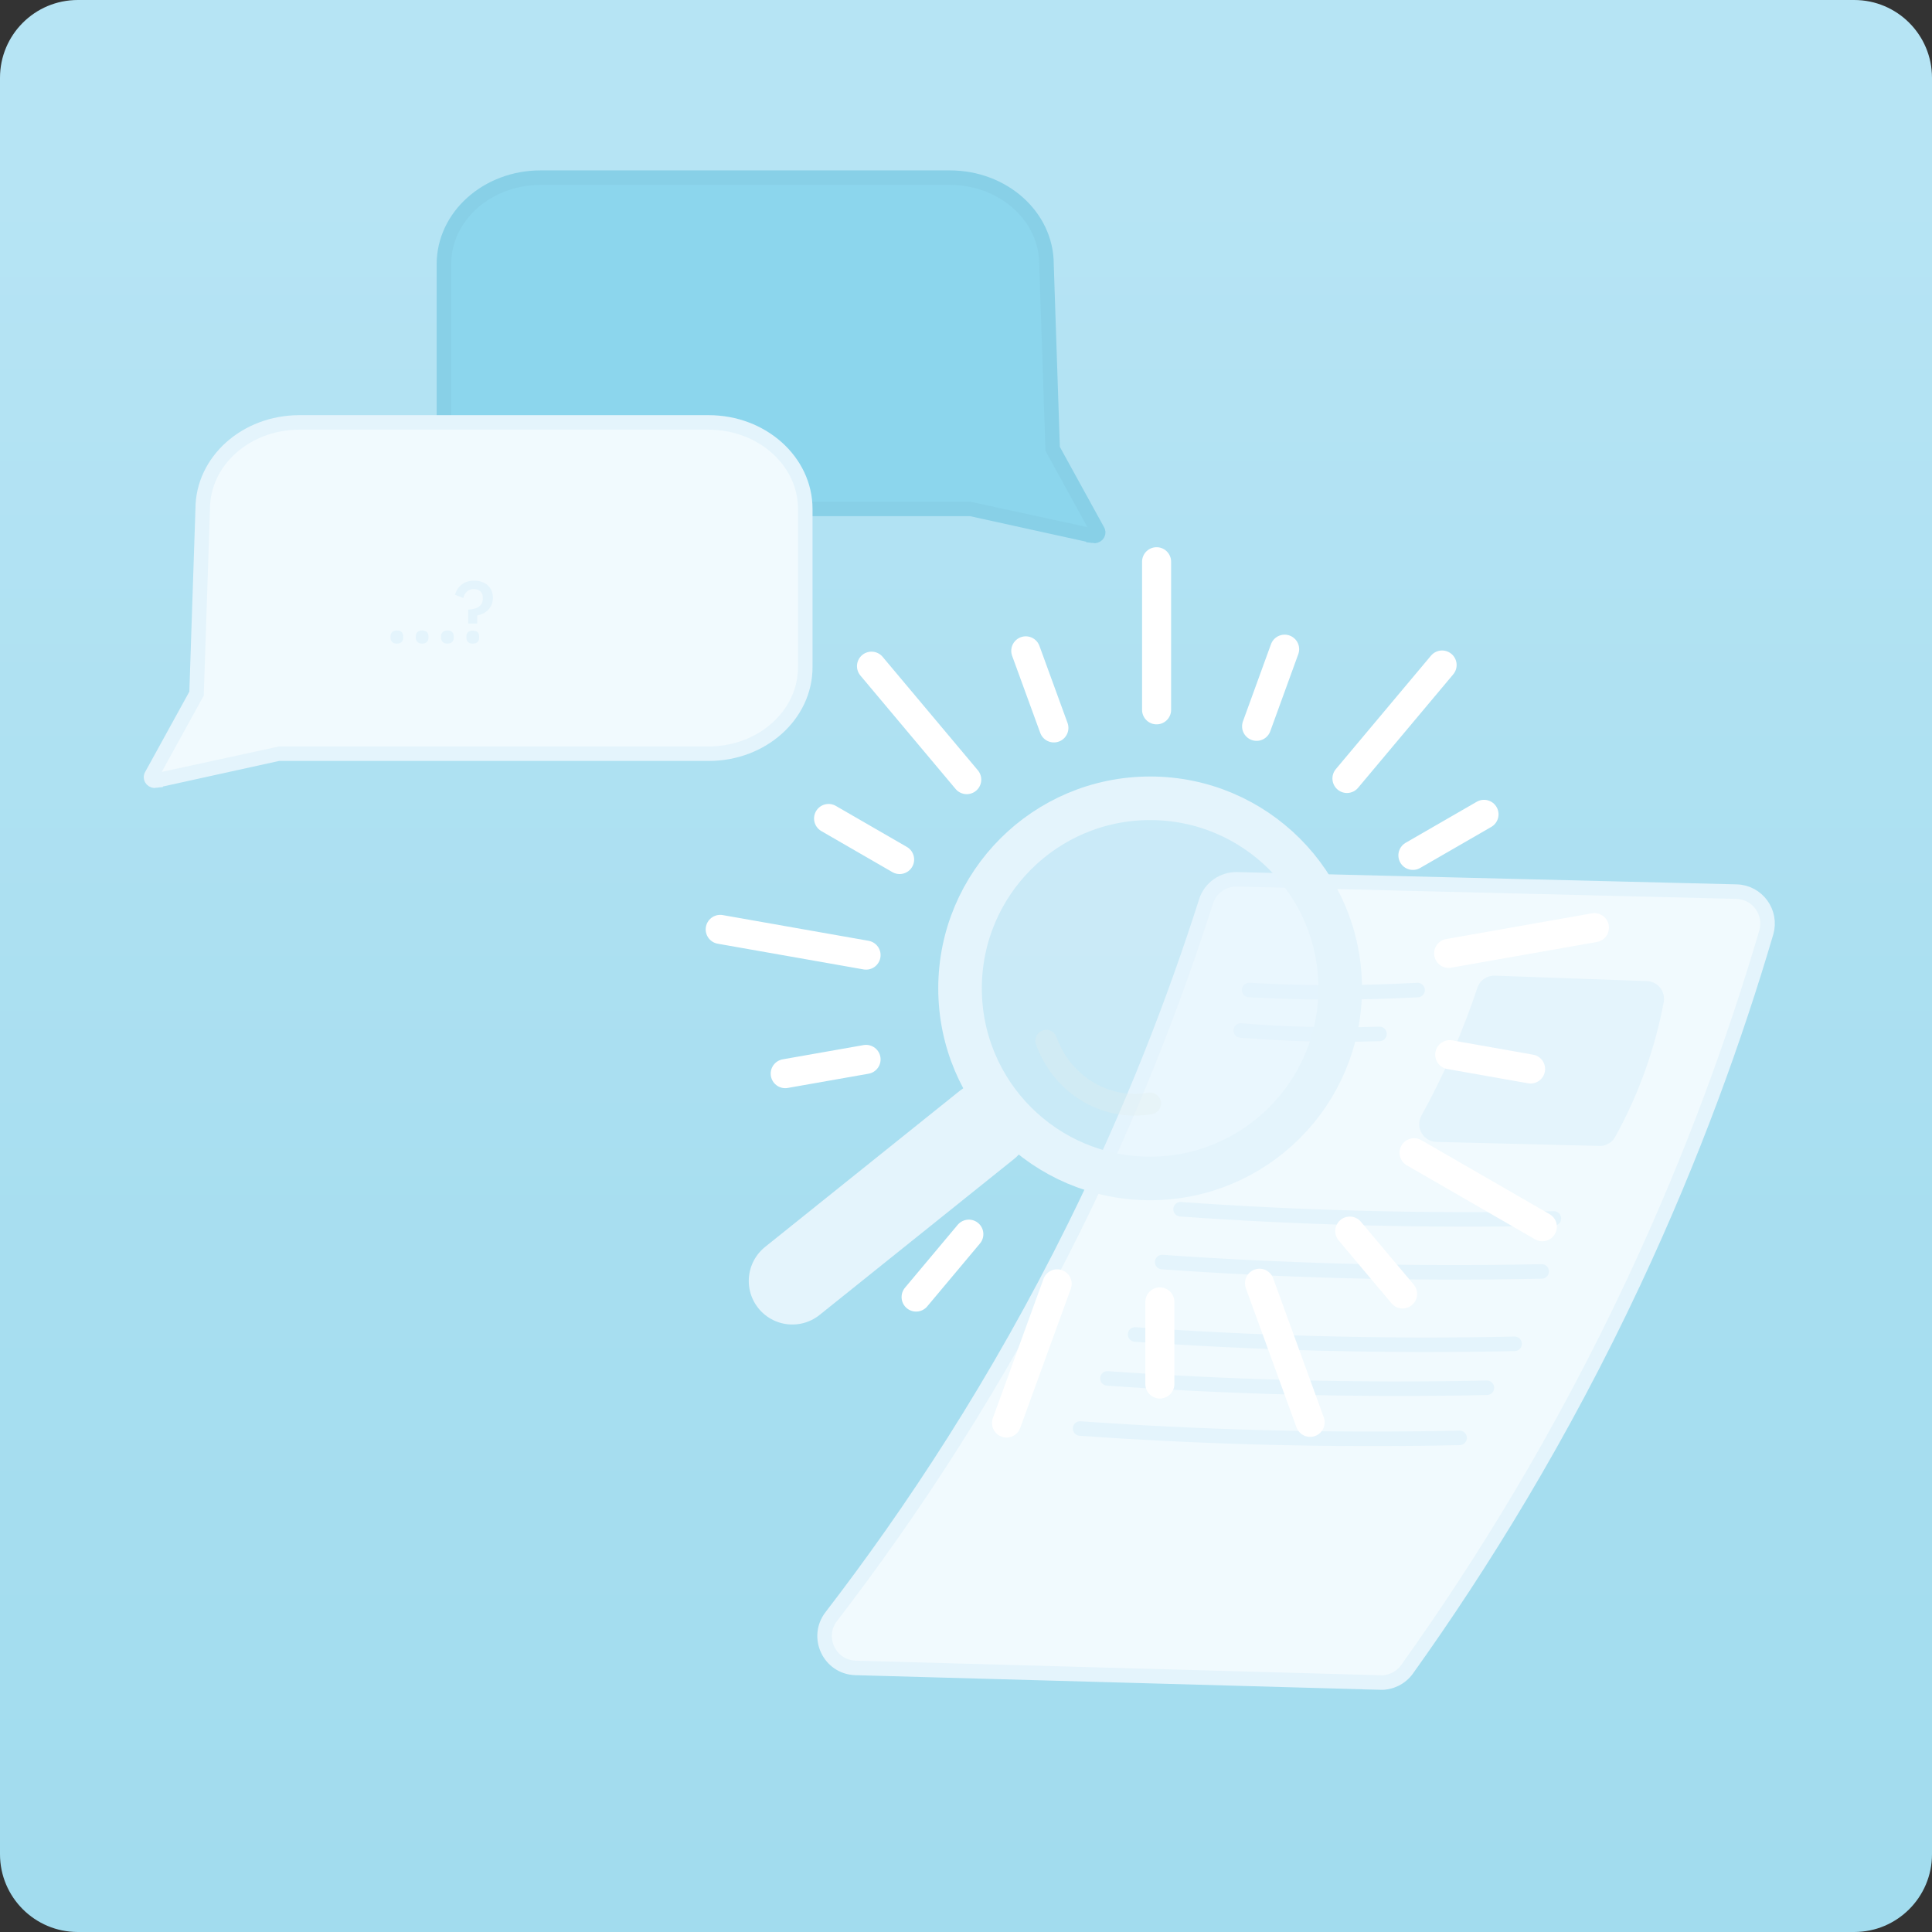 <svg width="266" height="266" viewBox="0 0 266 266" fill="none" xmlns="http://www.w3.org/2000/svg">
<rect x="0" y="0" width="266" height="266" fill="#333333" stroke="none"/>
<g clip-path="url(#clip0_83_198)">
<path d="M255.29 0H10.71C4.795 0 0 4.795 0 10.71V255.29C0 261.205 4.795 266 10.71 266H255.29C261.205 266 266 261.205 266 255.29V10.71C266 4.795 261.205 0 255.29 0Z" fill="url(#paint0_linear_83_198)"/>
<path d="M190.05 231.65C165.97 230.98 141.88 230.31 117.8 229.64C114.21 229.54 112.26 225.42 114.45 222.57C125.44 208.29 137.29 190.44 147.95 168.89C155.89 152.83 161.73 137.66 166.05 124.1C166.64 122.25 168.39 121.02 170.33 121.07L239.08 122.76C241.97 122.83 243.99 125.63 243.18 128.4C238.94 142.79 233.11 159.06 224.99 176.4C214.96 197.82 203.88 215.62 193.72 229.84C192.87 231.02 191.49 231.7 190.04 231.66L190.05 231.65Z" fill="#F1FAFE" stroke="#E4F4FC" stroke-width="2" stroke-miterlimit="10"/>
<path d="M220.2 157.77L197.79 157.22C195.96 157.18 194.82 155.21 195.7 153.61C197.19 150.91 198.67 147.94 200.08 144.69C201.4 141.65 202.5 138.73 203.41 135.99C203.75 134.96 204.73 134.29 205.81 134.33C212.79 134.58 219.77 134.83 226.75 135.08C228.25 135.13 229.34 136.51 229.06 137.99C228.53 140.79 227.73 143.96 226.52 147.36C225.25 150.92 223.79 153.98 222.38 156.53C221.94 157.32 221.09 157.8 220.19 157.78L220.2 157.77Z" fill="#E4F4FC"/>
<path d="M171.98 136.31C175.47 136.5 179.12 136.62 182.93 136.63C187.21 136.64 191.3 136.52 195.18 136.31" fill="#F1FAFE"/>
<path d="M171.98 136.31C175.47 136.5 179.12 136.62 182.93 136.63C187.21 136.64 191.3 136.52 195.18 136.31" stroke="#E4F4FC" stroke-width="2" stroke-miterlimit="10" stroke-linecap="round"/>
<path d="M170.83 141.88C173.7 142.11 176.71 142.28 179.84 142.37C183.37 142.47 186.74 142.45 189.93 142.35" fill="#F1FAFE"/>
<path d="M170.83 141.88C173.7 142.11 176.71 142.28 179.84 142.37C183.37 142.47 186.74 142.45 189.93 142.35" stroke="#E4F4FC" stroke-width="2" stroke-miterlimit="10" stroke-linecap="round"/>
<path d="M162.54 166.49C170.26 167.04 178.35 167.45 186.79 167.68C196.28 167.94 205.34 167.94 213.94 167.76" fill="#F1FAFE"/>
<path d="M162.54 166.49C170.26 167.04 178.35 167.45 186.79 167.68C196.28 167.94 205.34 167.94 213.94 167.76" stroke="#E4F4FC" stroke-width="2" stroke-miterlimit="10" stroke-linecap="round"/>
<path d="M160.01 173.76C167.85 174.32 176.08 174.73 184.66 174.97C194.31 175.23 203.52 175.24 212.26 175.05" fill="#F1FAFE"/>
<path d="M160.01 173.76C167.85 174.32 176.08 174.73 184.66 174.97C194.31 175.23 203.52 175.24 212.26 175.05" stroke="#E4F4FC" stroke-width="2" stroke-miterlimit="10" stroke-linecap="round"/>
<path d="M156.28 183.73C164.12 184.29 172.35 184.7 180.93 184.94C190.58 185.2 199.79 185.21 208.53 185.02" fill="#F1FAFE"/>
<path d="M156.28 183.73C164.12 184.29 172.35 184.7 180.93 184.94C190.58 185.2 199.79 185.21 208.53 185.02" stroke="#E4F4FC" stroke-width="2" stroke-miterlimit="10" stroke-linecap="round"/>
<path d="M152.47 189.78C160.31 190.34 168.54 190.75 177.12 190.99C186.77 191.25 195.98 191.26 204.72 191.07" fill="#F1FAFE"/>
<path d="M152.47 189.78C160.31 190.34 168.54 190.75 177.12 190.99C186.77 191.25 195.98 191.26 204.72 191.07" stroke="#E4F4FC" stroke-width="2" stroke-miterlimit="10" stroke-linecap="round"/>
<path d="M148.71 196.68C156.55 197.24 164.78 197.65 173.36 197.89C183.01 198.15 192.22 198.16 200.96 197.97" fill="#F1FAFE"/>
<path d="M148.71 196.68C156.55 197.24 164.78 197.65 173.36 197.89C183.01 198.15 192.22 198.16 200.96 197.97" stroke="#E4F4FC" stroke-width="2" stroke-miterlimit="10" stroke-linecap="round"/>
<path d="M159.24 97.73V77.34" stroke="white" stroke-width="4" stroke-miterlimit="10" stroke-linecap="round"/>
<path d="M133.1 107.34L119.99 91.72" stroke="white" stroke-width="4" stroke-miterlimit="10" stroke-linecap="round"/>
<path d="M119.24 131.5L99.16 127.96" stroke="white" stroke-width="4" stroke-miterlimit="10" stroke-linecap="round"/>
<path d="M145.55 176.76L138.58 195.92" stroke="white" stroke-width="4" stroke-miterlimit="10" stroke-linecap="round"/>
<path d="M173.41 176.68L180.38 195.83" stroke="white" stroke-width="4" stroke-miterlimit="10" stroke-linecap="round"/>
<path d="M194.69 158.71L212.35 168.9" stroke="white" stroke-width="4" stroke-miterlimit="10" stroke-linecap="round"/>
<path d="M199.45 131.26L219.52 127.72" stroke="white" stroke-width="4" stroke-miterlimit="10" stroke-linecap="round"/>
<path d="M185.45 107.18L198.55 91.56" stroke="white" stroke-width="4" stroke-miterlimit="10" stroke-linecap="round"/>
<path d="M145.1 100.22L141.23 89.61" stroke="white" stroke-width="4" stroke-miterlimit="10" stroke-linecap="round"/>
<path d="M123.86 118.34L114.08 112.69" stroke="white" stroke-width="4" stroke-miterlimit="10" stroke-linecap="round"/>
<path d="M119.24 145.86L108.11 147.82" stroke="white" stroke-width="4" stroke-miterlimit="10" stroke-linecap="round"/>
<path d="M133.39 169.92L126.13 178.58" stroke="white" stroke-width="4" stroke-miterlimit="10" stroke-linecap="round"/>
<path d="M159.69 179.25V190.55" stroke="white" stroke-width="4" stroke-miterlimit="10" stroke-linecap="round"/>
<path d="M185.84 169.5L193.11 178.15" stroke="white" stroke-width="4" stroke-miterlimit="10" stroke-linecap="round"/>
<path d="M199.6 145.21L210.73 147.18" stroke="white" stroke-width="4" stroke-miterlimit="10" stroke-linecap="round"/>
<path d="M194.53 117.77L204.32 112.12" stroke="white" stroke-width="4" stroke-miterlimit="10" stroke-linecap="round"/>
<path d="M173.01 100L176.87 89.38" stroke="white" stroke-width="4" stroke-miterlimit="10" stroke-linecap="round"/>
<path opacity="0.53" d="M158.24 161.81C172.147 161.81 183.42 150.537 183.42 136.63C183.42 122.723 172.147 111.45 158.24 111.45C144.334 111.45 133.06 122.723 133.06 136.63C133.06 150.537 144.334 161.81 158.24 161.81Z" fill="#E4F4FC"/>
<path d="M158.35 162.25C172.803 162.25 184.52 150.533 184.52 136.08C184.52 121.627 172.803 109.91 158.35 109.91C143.897 109.91 132.18 121.627 132.18 136.08C132.18 150.533 143.897 162.25 158.35 162.25Z" stroke="#E4F4FC" stroke-width="6" stroke-miterlimit="10" stroke-linecap="round"/>
<path d="M135.85 154.9L109.09 176.36" stroke="#E4F4FC" stroke-width="12" stroke-miterlimit="10" stroke-linecap="round"/>
<path opacity="0.33" d="M144.05 143.29C145.88 148.43 150.65 152.1 156.23 152.1C156.95 152.1 157.66 152.04 158.35 151.92" stroke="#E2ECED" stroke-width="3" stroke-miterlimit="10" stroke-linecap="round"/>
<path d="M150.55 73.78C150.55 73.78 133.6 70.07 133.57 70.07H74.42C67.07 70.07 61.12 64.74 61.12 58.16V36.37C61.12 29.79 67.08 24.46 74.42 24.46H130.78C138.13 24.46 144.08 29.79 144.08 36.37L144.93 61.8L151.17 73.14C151.31 73.5 150.97 73.85 150.55 73.79V73.78Z" fill="#8CD6ED" stroke="#88D0E7" stroke-width="2" stroke-miterlimit="10"/>
<path d="M21.44 107.48C21.44 107.48 38.39 103.77 38.42 103.77H97.57C104.92 103.77 110.87 98.44 110.87 91.86V70.07C110.87 63.49 104.91 58.16 97.57 58.16H41.21C33.86 58.16 27.91 63.49 27.91 70.07L27.06 95.5L20.82 106.84C20.68 107.2 21.02 107.55 21.44 107.49V107.48Z" fill="#F1FAFE" stroke="#E4F4FC" stroke-width="2" stroke-miterlimit="10"/>
<path d="M54.64 88.614C54.052 88.614 53.764 88.266 53.764 87.798V87.618C53.764 87.15 54.052 86.802 54.64 86.802C55.228 86.802 55.516 87.15 55.516 87.618V87.798C55.516 88.266 55.228 88.614 54.64 88.614ZM58.121 88.614C57.533 88.614 57.245 88.266 57.245 87.798V87.618C57.245 87.15 57.533 86.802 58.121 86.802C58.709 86.802 58.997 87.15 58.997 87.618V87.798C58.997 88.266 58.709 88.614 58.121 88.614ZM61.601 88.614C61.013 88.614 60.725 88.266 60.725 87.798V87.618C60.725 87.15 61.013 86.802 61.601 86.802C62.189 86.802 62.477 87.15 62.477 87.618V87.798C62.477 88.266 62.189 88.614 61.601 88.614ZM65.704 85.842H64.456V83.934C65.74 83.874 66.472 83.394 66.472 82.434V82.266C66.472 81.534 65.98 81.102 65.236 81.102C64.444 81.102 63.952 81.63 63.784 82.338L62.644 81.882C62.932 80.886 63.736 79.95 65.284 79.95C66.856 79.95 67.864 80.886 67.864 82.302C67.864 83.754 66.784 84.546 65.704 84.738V85.842ZM65.092 88.614C64.48 88.614 64.216 88.278 64.216 87.822V87.618C64.216 87.162 64.48 86.826 65.092 86.826C65.704 86.826 65.968 87.162 65.968 87.618V87.822C65.968 88.278 65.704 88.614 65.092 88.614Z" fill="#E4F4FC"/>
</g>
<defs>
<linearGradient id="paint0_linear_83_198" x1="133" y1="262.22" x2="133" y2="-3.78" gradientUnits="userSpaceOnUse">
<stop stop-color="#A2DCEE"/>
<stop offset="0.32" stop-color="#A7DEF0"/>
<stop offset="0.89" stop-color="#B6E4F4"/>
</linearGradient>
<clipPath id="clip0_83_198">
<rect width="266" height="266" fill="white"/>
</clipPath>
</defs>
</svg>
